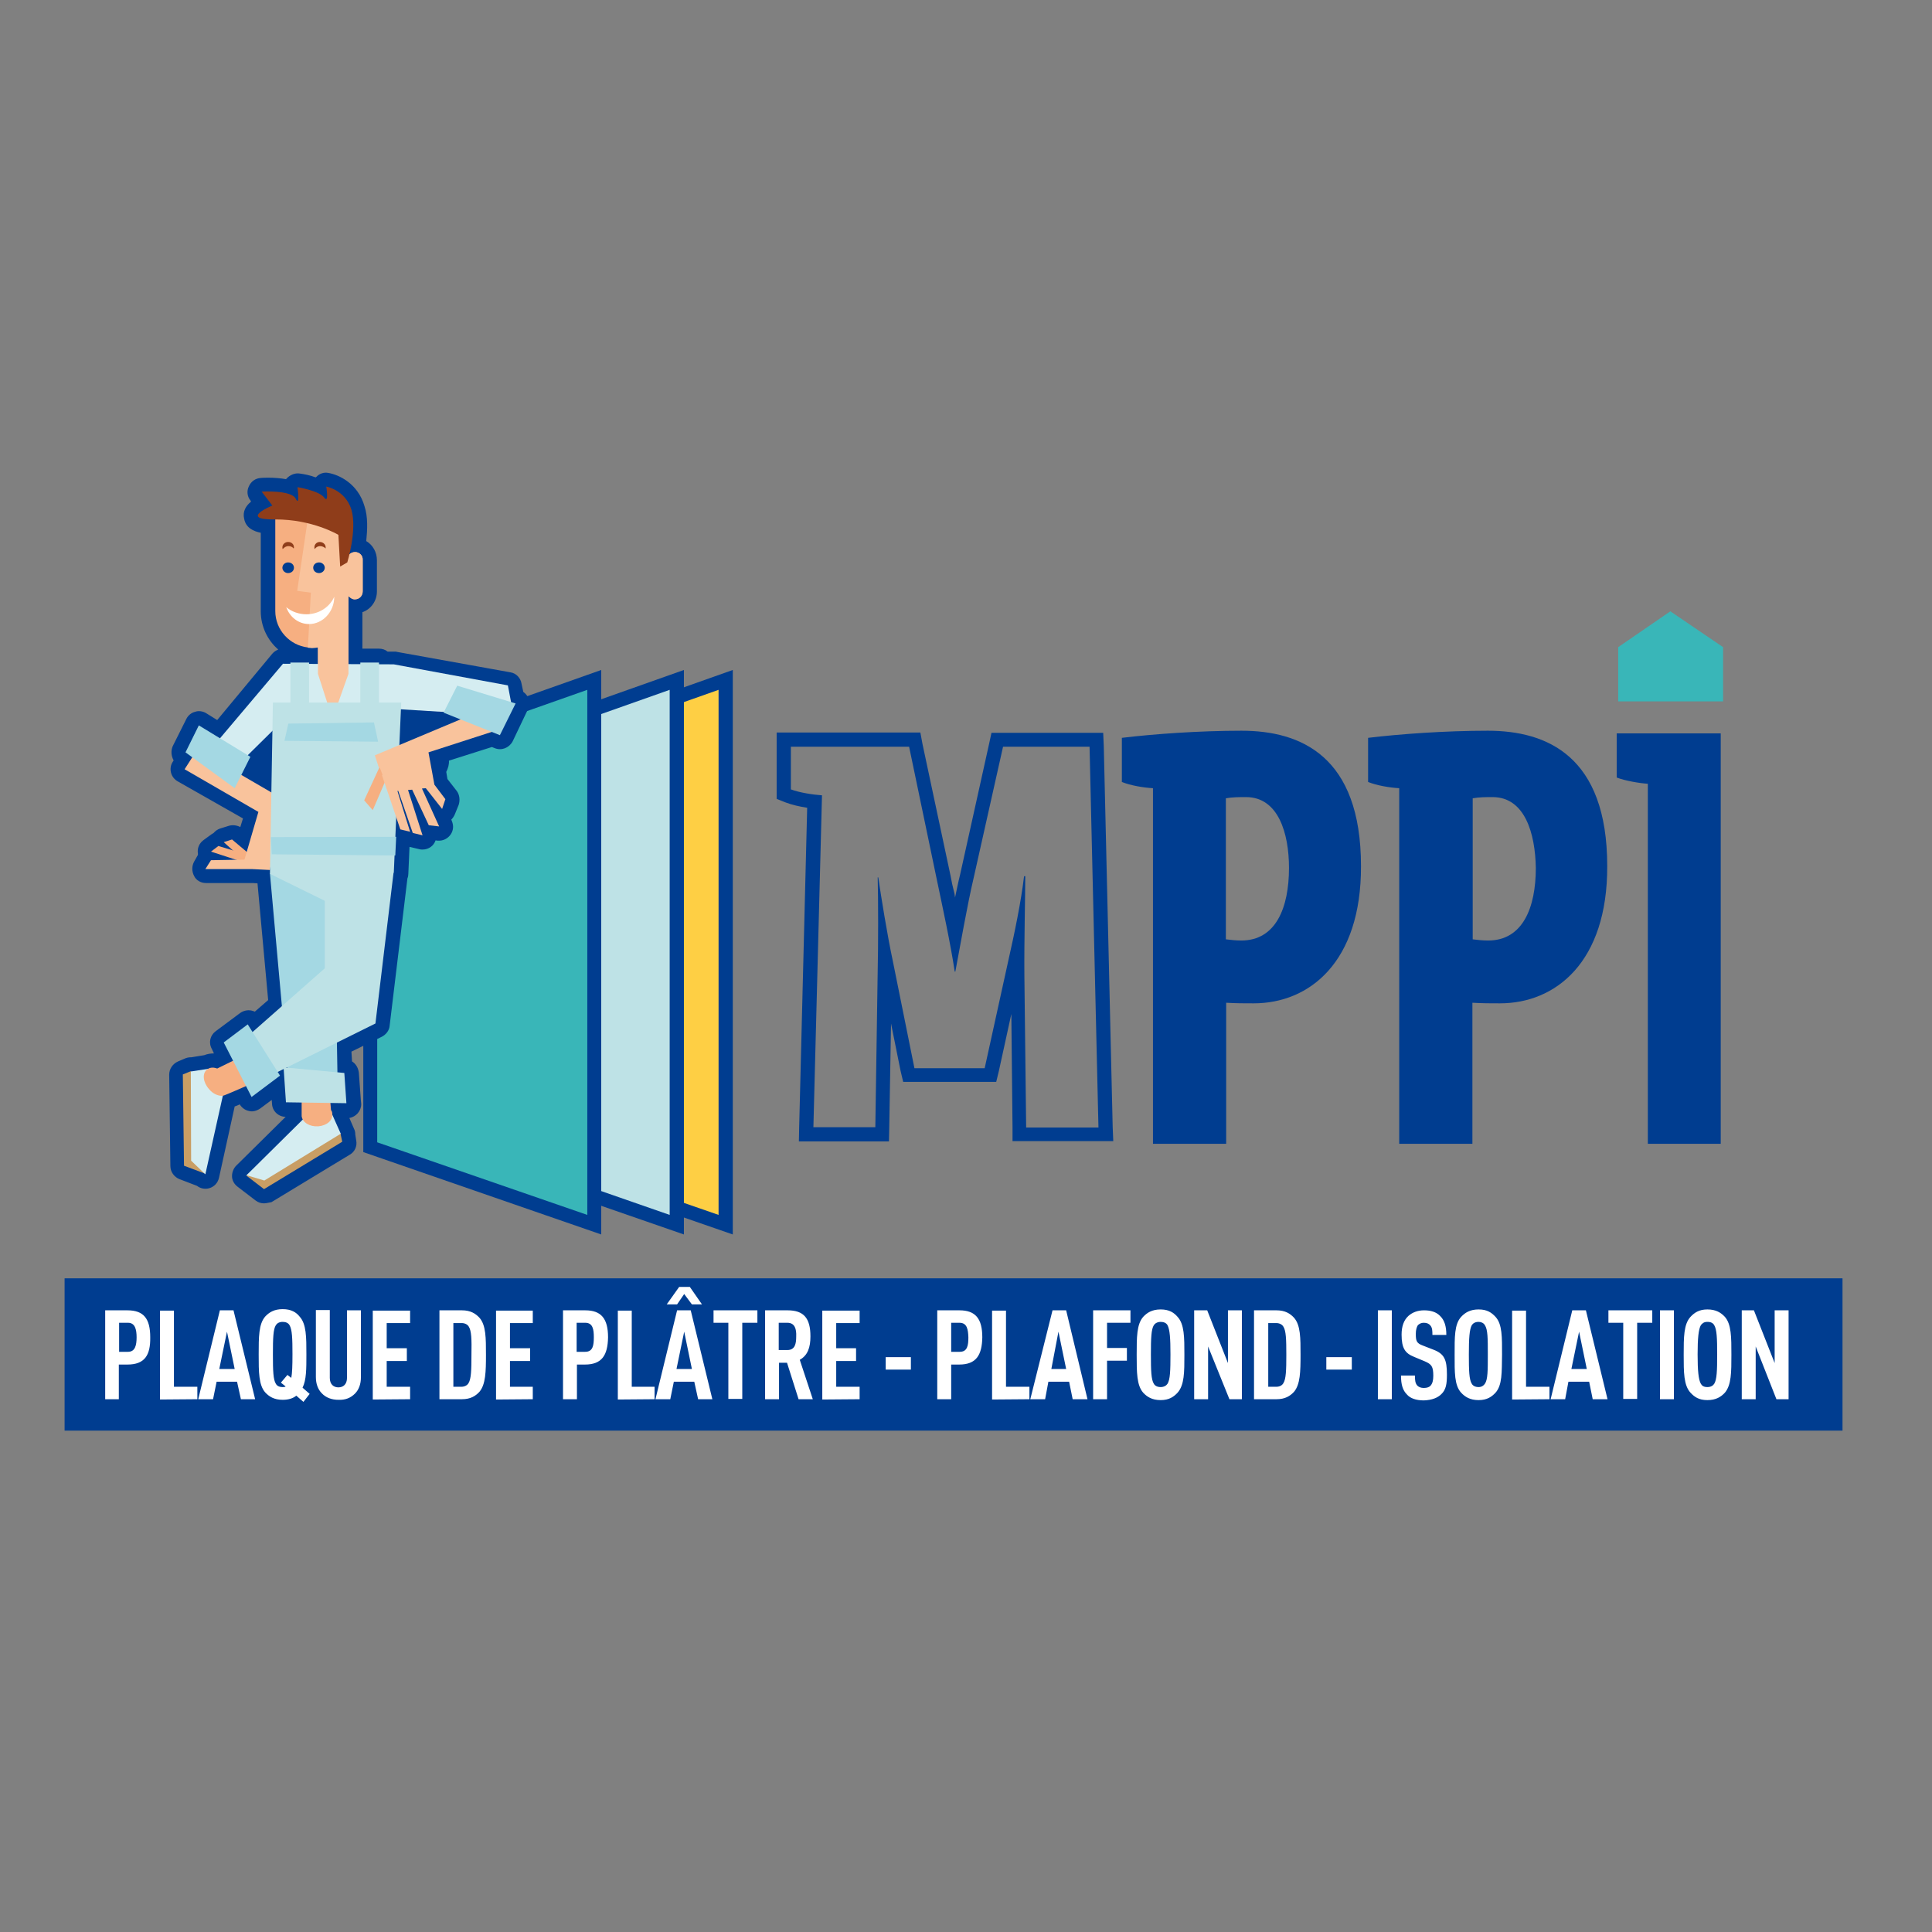 <?xml version="1.0" encoding="utf-8"?>
<!-- Generator: Adobe Illustrator 19.0.0, SVG Export Plug-In . SVG Version: 6.00 Build 0)  -->
<svg version="1.1" id="layer" xmlns="http://www.w3.org/2000/svg" xmlns:xlink="http://www.w3.org/1999/xlink" x="0px" y="0px"
	 viewBox="-153 -46 652 652" style="enable-background:new -153 -46 652 652;" xml:space="preserve">
<rect x="-153" y="-46" width="652" height="652" fill="#808080" stroke="none"/>
<style type="text/css">
	.st0{fill:#003D90;}
	.st1{fill:#39B6B8;}
	.st2{fill:#FECF44;}
	.st3{fill:#BEE2E6;}
	.st4{fill:#C99E64;}
	.st5{fill:#D5EDF1;}
	.st6{fill:#F6AF81;}
	.st7{fill:#F9C39C;}
	.st8{fill:#8F3D1A;}
	.st9{fill:#A4D8E3;}
	.st10{fill:#FFFFFF;}
</style>
<rect id="XMLID_96_" x="-131.2" y="385.4" class="st0" width="600" height="51.4"/>
<path id="XMLID_199_" class="st0" d="M214.7,206.1l3,128.4h-24.4l-0.6-51.3c-0.1-11.6,0.3-26.5,0.3-33.5h-0.4
	c-1,8.4-3.1,18.7-5.3,28.4l-8,36.4h-23.7l-7.3-36.2c-1.9-8.9-4-22-4.9-28.2h-0.2c0.2,7.3,0.2,22.9,0,31.6l-0.8,52.7h-20.9l2.9-112
	c-3-0.2-7.6-0.9-10.5-2v-14.4h39.9l9.3,44.6c2,9.6,4.6,21.4,6.1,31.3h0.2c1.6-8.4,4-22.4,6.2-31.7l9.9-44.2H214.7 M219.3,201.3
	h-37.7l-0.8,3.7l-9.8,44.2c-0.6,2.3-1.1,5-1.7,7.7c-0.1-0.6-0.1-1.2-0.3-1.8c-0.5-1.9-0.9-3.7-1.2-5.5l-9.5-44.6l-0.7-3.8h-48.5
	v22.4l3,1.2c2.1,0.8,4.7,1.4,7.3,1.8l-2.7,107.7l-0.1,4.9H147l0.1-4.7l0.6-35.1l3.2,15.9l0.9,3.8h31.4l0.9-3.7l4.2-19.2l0.4,38.2
	v4.7h34l-0.2-4.8l-3-128.4L219.3,201.3z"/>
<path id="XMLID_98_" class="st0" d="M270.1,292.6c-3.2,0-6,0-9.3-0.2V340h-24.7V220c-3.3-0.2-7.5-0.9-10.5-2.1V203
	c10.8-1.3,26.1-2.4,40.4-2.4c19.9,0,40.3,8.5,40.3,45.7C306.4,278.7,288.9,292.6,270.1,292.6 M267.5,223c-2.3,0-4.5,0-6.8,0.4V271
	c1.6,0.2,3.5,0.4,5.2,0.4c11.7,0,16.1-11.1,16.1-24.5C282,235.2,278.4,223,267.5,223 M353.2,292.6c-3.2,0-6,0-9.3-0.2V340h-24.7V220
	c-3.3-0.2-7.5-0.9-10.5-2.1V203c10.8-1.3,26.1-2.4,40.4-2.4c19.9,0,40.3,8.5,40.3,45.7C389.5,278.7,372,292.6,353.2,292.6
	 M350.7,223c-2.1,0-4.5,0-6.7,0.4V271c1.6,0.2,3.4,0.4,5.2,0.4c11.7,0,16.1-11.1,16.1-24.5C365.1,235.2,361.6,223,350.7,223
	 M427.7,340V201.5h-35.1v14.9c2.9,1.1,7.5,1.9,10.5,2.1V340"/>
<polyline id="XMLID_88_" class="st1" points="428.5,172.4 410.7,160.3 393.1,172.4 393.1,190.7 428.5,190.7 "/>
<polyline id="XMLID_87_" class="st2" points="16.4,341.1 16.4,210.2 92,183.5 92,367.3 "/>
<path id="XMLID_188_" class="st0" d="M89.5,186.8V364l-70.7-24.5V211.8 M94.3,180.1l-80.2,28.4v134.3l80.2,27.8V180.1z"/>
<polyline id="XMLID_84_" class="st3" points="-0.1,341.1 -0.1,210.2 75.5,183.5 75.5,367.3 "/>
<path id="XMLID_184_" class="st0" d="M73,186.8V364L2.3,339.4V211.8 M77.8,180.1l-80.2,28.4v134.3l80.2,27.8V180.1z"/>
<polyline id="XMLID_81_" class="st1" points="-27.9,341.1 -27.9,210.2 47.5,183.5 47.5,367.3 "/>
<path id="XMLID_180_" class="st0" d="M45.2,186.8V364l-70.9-24.5V211.8 M49.9,180.1l-80.3,28.4v134.3l80.3,27.8V180.1z"/>
<path id="XMLID_176_" class="st0" d="M-63.9,360.1c-1,0-2-0.3-2.9-1l-6-4.6c-1.2-0.9-1.9-2.2-1.9-3.6s0.6-2.8,1.6-3.7l16.5-16.3
	c-2.4,0-4.5-1.9-4.6-4.4l-0.1-1.3l-3.9,2.9c-1.2,0.8-2.6,1.2-3.9,0.8c-1.3-0.3-2.3-1.1-3-2.2c-0.6,0.3-1.1,0.5-1.7,0.7l-5.3,24.1
	c-0.4,1.7-1.6,3-3.3,3.5c-1.4,0.4-3,0.1-4.1-0.8l-6-2.3c-1.7-0.7-3-2.4-3-4.4l-0.4-30.8c0-2,1.2-3.7,3-4.5l2.6-1.1
	c0.6-0.2,1.1-0.3,1.9-0.3l4.3-0.7c1-0.4,2.1-0.6,3.3-0.6l-0.7-1.5c-1.2-2.1-0.6-4.6,1.3-6l8.2-6.1c1.1-0.8,2.4-1.1,3.7-0.9
	c0.4,0.1,0.9,0.2,1.3,0.4l4.5-3.9l-3.6-39.4l-1.6-0.1h-15.8c-1.7,0-3.3-0.9-4-2.4c-0.8-1.5-0.8-3.3,0-4.8l1.3-2.3v-0.4
	c-0.3-1.8,0.4-3.5,1.9-4.6l2.6-1.9c0.3-0.2,0.6-0.4,0.8-0.5c0.6-0.7,1.3-1.2,2.2-1.5l2.9-0.9c1.3-0.4,2.7-0.2,3.9,0.4l0.9-2.9
	L-93,217.7c-1.1-0.6-2-1.7-2.3-3c-0.3-1.2-0.1-2.6,0.6-3.6l0.3-0.5c-0.8-1.4-1-3.2-0.3-4.8l4.6-9.2c0.6-1.2,1.7-2.1,3-2.4
	c1.1-0.4,2.6-0.2,3.7,0.5l3.7,2.3l18.6-22.4c0.6-0.7,1.3-1.1,2-1.4c-3.6-3.1-5.9-7.8-5.9-12.9v-26.5c-2.4-0.5-5-1.6-5.6-4.7
	c-0.6-2.5,0.6-4.4,2.3-5.8l-0.1-0.3c-1.2-1.4-1.4-3.3-0.6-4.9c0.7-1.6,2.2-2.7,4-2.8c0,0,0.9-0.1,2.3-0.1c2.4,0,4.5,0.2,6.2,0.5
	c0.3-0.2,0.4-0.4,0.6-0.6c1.2-1,2.6-1.5,4-1.3c1.6,0.2,3.6,0.6,5.4,1.3c0.2-0.1,0.2-0.1,0.3-0.2c1-1.1,2.6-1.6,4-1.3
	c3.6,0.6,10,3.6,12.2,11.2c1.2,3.6,1,7.9,0.6,11.8c2.2,1.3,3.6,3.7,3.6,6.5v10.5c0,3.2-2,6-4.9,7v12.3h5.6c1.2,0,2.2,0.4,2.9,1
	l2.4,0c0.3,0,0.6,0,0.8,0.1l38.3,6.9c1.9,0.3,3.4,1.9,3.7,3.8l0.6,2.8c0.7,0.5,1.3,1.2,1.7,2c0.4,1.3,0.4,2.7-0.2,4L20,204.2
	c-1.2,2.2-3.7,3.2-6,2.3l-1-0.4l-14.5,4.6c0.1,1.3-0.3,2.6-0.9,3.8l0.4,2.4l3.2,4.1c0.9,1.3,1.1,3,0.6,4.6l-1.3,3.2
	c-0.3,0.7-0.7,1.3-1.2,1.8c0.3,0.7,0.6,1.5,0.6,2.4c0,2.6-2.2,4.7-4.7,4.7c-0.3,0-0.4,0-0.6,0l-0.6-0.1c-0.6,1.8-2.3,3.1-4.4,3.1
	c-0.3,0-0.7,0-1-0.1l-3.4-0.8l-0.4,9.1c0,0.5-0.1,1.1-0.3,1.5l-6,49.7c-0.1,1.7-1.3,3.1-2.7,3.8l-10.2,5l0.2,3.3
	c1.3,0.8,2.1,2.2,2.3,3.8l0.7,9.6c0,0.3,0.1,0.6,0.1,1c0,2.4-1.8,4.3-4,4.7l1.6,3.7c0.3,0.6,0.4,1.2,0.4,1.9l0.3,1.9
	c0.4,1.9-0.4,3.9-2.2,4.9l-26.4,16C-62.2,359.8-63.1,360.1-63.9,360.1 M-46.4,329.9c0.7,1.8,0.3,3.9-1,5.2l-12.3,12.1L-43,337
	l-2.2-4.8c-0.1-0.4-0.3-0.9-0.4-1.4c-0.3-0.6-0.4-1.2-0.4-1.8l-0.1-2.4c-0.1-1.3,0.3-2.6,1.3-3.6c0.9-1,2.2-1.5,3.4-1.5l0.3,0
	l-0.1-1.4c-1.4-0.8-2.6-2.3-2.6-4.1l-0.1-10c0-1.8,1-3.5,2.6-4.3l10.8-5.3l5.7-48.3c0.1-0.3,0.1-0.5,0.3-0.8l0.7-17.3
	c0-1.4,0.7-2.7,1.7-3.5l-1.2-3.7c-0.1-0.5-0.3-1.1-0.3-1.7l0.1-0.4c0-2.4,1.9-4.3,4.3-4.5l0.2,0c0.6,0,1.2,0,1.7,0.1
	c0.4-0.2,1-0.4,1.6-0.4l1.4-0.1c0.6-0.1,1.2,0,1.7,0.1c0.3-0.1,0.4-0.2,0.7-0.3l-0.3-1.6c-0.1-0.9,0-1.9,0.3-2.7
	c-0.6-0.7-1.1-1.5-1.3-2.5v-0.4l-3.2,1.3c-1.6,0.6-3.1,0.4-4.6-0.5c-1.3-0.9-2-2.5-2-4.1l0.6-11.8c0-1.3,0.6-2.5,1.6-3.3
	c0.8-0.8,2.1-1.3,3.4-1.2l14.3,0.9c0.9,0.1,1.7,0.3,2.4,0.8l4.7,1.9c1.7,0.7,2.9,2.4,3,4.4c0,0.4-0.1,0.8-0.3,1.2l4.7-1.5
	c0.6-0.2,1.2-0.2,1.6-0.2l1.9-3.6c-0.1-0.3-0.1-0.6-0.3-0.9l-0.4-2.2l-34.6-6.2l-5-0.1c-1,0-2-0.4-2.7-1h-0.7
	c-0.9,0.6-1.8,0.9-2.9,0.9l-3.9-0.1c-2.6,0-4.7-2.1-4.7-4.7v-23.2c0-2,1.3-3.8,3.3-4.5c0.4-0.2,1-0.3,1.6-0.2v-4.7
	c-0.7,0-1.4-0.2-2.2-0.6c-1.8-1-2.7-3.2-2.3-5.2c1.3-5.2,1.4-9.9,0.7-12.5c-0.1-0.6-0.4-1.1-0.7-1.5c-0.8,0.8-2,1.3-3.3,1.3
	c-1.1,0-2.7-0.4-4.2-2.2c-0.3-0.1-0.4-0.3-0.8-0.4c-0.2,0.6-0.6,1.1-0.9,1.6c-1,1-2.3,1.7-3.7,1.7c-1.1,0-2.6-0.4-3.9-1.9
	c0,0.1,0,0.2-0.1,0.2c0.9,0.9,1.2,2,1.2,3.1v31c0,3.9,3,7.2,6.9,7.6c0.6,0.1,1.3,0.1,2.1-0.1c1.5-0.2,2.7,0.1,3.9,1.1
	c1,0.9,1.6,2.2,1.6,3.6v5.8c0,1.3-0.4,2.5-1.3,3.4c-1,0.9-2.1,1.3-3.4,1.4l-3-0.1c-1,0-1.9-0.3-2.6-0.7h-1.3
	c-0.8,0.5-1.7,0.7-2.6,0.7l-0.4,0L-75,206.2c-1.6,1.8-4.1,2.2-6.2,1l-2.9-1.7l-0.6,1.1c1.3,1.5,1.6,3.7,0.6,5.4l7.9,4.6
	c-0.3-1-0.1-2.1,0.3-3.1l2-3.8c0,0-0.2-0.1-0.2-0.2c-0.1-1.5,0.5-2.9,1.5-3.9l8.2-8.1c1.3-1.4,3.4-1.7,5.2-1
	c1.9,0.8,2.9,2.5,2.9,4.4l-0.3,20.6c-0.2,1.7-1,3.2-2.4,4c-0.7,0.4-1.6,0.6-2.4,0.6c0.4,1,0.4,2.1,0.1,3.2l-3.9,13.4l1.8,0.1
	c0.6-0.2,1.2-0.2,1.9-0.2c2.4,0.2,4.3,2.3,4.3,4.8v0.8v0.3l4,44.6c0.1,1.5-0.4,3-1.6,4l-9.9,8.7c-1,0.9-2.4,1.3-3.9,1.1
	c-0.6-0.1-1.1-0.3-1.7-0.6l-1.3,1l1.4,2.5c0.6,1.1,0.6,2.5,0.3,3.7c-0.4,1.2-1.3,2.2-2.4,2.8l-2.4,1.2c0.9-0.4,1.7-0.8,2.9-1.2
	c1.7-0.8,3.9-0.4,5.2,1l2.7-1.9c0-0.3,0-0.5,0.1-0.7c0.3-1.3,1.1-2.4,2.4-3l2-1c0.1-0.1,0.3-0.2,0.4-0.2c0.1-0.1,0.3-0.2,0.6-0.2
	l0.1-0.1c1.4-0.7,3.1-0.7,4.4,0.1c1.4,0.8,2.3,2.2,2.4,3.8c0.2,1.2-0.3,2.4-1,3.4l0.3,4.1l0.9,0c2.6,0,4.6,2.1,4.7,4.7v0.4V329.9
	 M-86.4,320l0.1,19.7l3.8-16.8c0.1-0.8,0.6-1.5,1-2.1c0.6-0.7,1.3-1.2,2.2-1.5c-0.6,0-1.1,0-1.7-0.2c-0.3,0.1-0.6,0.2-1,0.3
	L-86.4,320z"/>
<polyline id="XMLID_75_" class="st4" points="-51,334.6 -69.9,350.7 -63.9,355.3 -37.5,339.3 -38.1,336.5 "/>
<polyline id="XMLID_74_" class="st5" points="-50.7,331.7 -69.8,350.6 -63.8,352.4 -38,336.6 -41.3,329.2 "/>
<path id="XMLID_73_" class="st6" d="M-41.3,328.6l-0.3-3.7l-9.6,0.7v5.1c0.3,2.1,2.7,3.6,5.6,3.4c2.8-0.2,5-2,4.7-4.1
	C-40.8,329.5-41,329-41.3,328.6"/>
<polyline id="XMLID_72_" class="st4" points="-80.1,325.4 -83.7,350.1 -90.9,347.4 -91.3,316.6 -88.6,315.5 "/>
<polyline id="XMLID_71_" class="st5" points="-77.8,323.8 -83.7,350.3 -88.5,345.7 -88.6,315.6 -80.8,314.4 "/>
<path id="XMLID_70_" class="st6" d="M-68.1,319.7l-4.9-8.4l-6.7,3.3c-1.3-0.5-2.6-0.4-3.5,0.4c-1.6,1.3-1.3,4.2,0.7,6.5
	c1.3,1.6,3.1,2.4,4.6,2.3v0l0.1,0C-77.1,323.7-68.1,319.7-68.1,319.7"/>
<path id="XMLID_69_" class="st6" d="M-33.2,140.3c-0.8,0-1.6,0.4-2.1,1v-9.7l-13.9-1.9l-10.9-1.5v32c0,6.4,4.9,11.6,11,12.3
	c0.4,0,1,0.1,1.4,0.1c0.7,0,1.5-0.1,2-0.2v8.9l4.9,15.2l5.4-15.2v-26.2c0.6,0.6,1.3,1.1,2.1,1.1c1.6,0,2.7-1.2,2.7-2.7V143
	C-30.5,141.5-31.7,140.3-33.2,140.3"/>
<polyline id="XMLID_68_" class="st5" points="18.4,185.3 -20.1,178.2 -57.5,178 -82.6,207.7 -75.5,214.9 -51.6,191.3 7.2,194.9 
	19.8,192.7 "/>
<path id="XMLID_67_" class="st7" d="M-33.2,140.3c-0.8,0-1.6,0.4-2.1,1v-9.7l-13.9-1.9l-3.5,23.7l4.6,0.6l-1,18.6
	c0.4,0,1,0.1,1.4,0.1c0.7,0,1.5-0.1,2-0.2v8.9l4.9,15.2l5.4-15.2v-26.2c0.6,0.6,1.3,1.1,2.1,1.1c1.6,0,2.7-1.2,2.7-2.7V143
	C-30.5,141.5-31.7,140.3-33.2,140.3"/>
<path id="XMLID_66_" class="st8" d="M-35.8,143.8l-2.4,1.4l-0.6-10.7c0,0-8.8-5.3-21.4-5.2c-12.5,0.1-0.9-4.7-0.9-4.7l-3.6-4.7
	c0,0,10-0.6,11.5,2.4c1.5,3,0.6-3.9,0.6-3.9s7.3,1.2,9,3.5c1.7,2.3,0.7-3.7,0.7-3.7s6.4,1.1,8.5,7.8
	C-32.4,132.9-35.8,143.8-35.8,143.8"/>
<polyline id="XMLID_65_" class="st9" points="-39,323.5 -55,325.4 -61.9,248.8 -40.3,247 "/>
<polyline id="XMLID_64_" class="st3" points="-56.5,326 -36.1,326.3 -36.8,316.1 -57.3,314.2 "/>
<polyline id="XMLID_63_" class="st6" points="-65.5,246.7 -81.8,241.4 -79.3,239.5 -63.2,244.4 "/>
<polyline id="XMLID_62_" class="st6" points="-67.5,247.2 -77.5,238.2 -74.7,237.3 -64.6,245.8 "/>
<polyline id="XMLID_61_" class="st7" points="-58,223.4 -86.4,206.9 -90.7,213.6 -65.8,228 -70.5,244.1 -81.8,244.3 -83.7,247.3 
	-67.8,247.3 -61.9,247.6 -58.2,223.6 -58.3,223.6 "/>
<polyline id="XMLID_60_" class="st3" points="-25.1,191.1 -25.1,177.6 -31.4,177.6 -31.4,191.1 -48.7,191.1 -48.7,177.6 -55,177.6 
	-55,191.1 -60.9,191.1 -61.9,248.9 -43.4,258 -43.4,280.7 -43.3,280.7 -72.1,306.1 -61.8,317 -26.3,299.4 -26.3,299.3 -26.3,299.4 
	-20.2,248.6 -20.1,248.5 -17.6,191.1 "/>
<polyline id="XMLID_59_" class="st9" points="-68.5,209.4 -85.9,198.8 -90.4,207.9 -73.8,220 "/>
<polyline id="XMLID_58_" class="st9" points="-58.5,317 -69.4,299.7 -77.5,305.8 -68.1,324.2 "/>
<polyline id="XMLID_57_" class="st9" points="-25.4,204.3 -57,204 -55.7,198.2 -26.8,197.8 "/>
<path id="XMLID_56_" class="st10" d="M-49.6,161.3c-2.6,0-5-0.9-6.8-2.4c1.2,3.4,4.2,5.7,7.7,5.7c4.6,0,8.5-4.1,8.5-9.2v0
	C-41.7,158.8-45.3,161.3-49.6,161.3"/>
<polyline id="XMLID_55_" class="st9" points="-19.6,242.7 -61.3,242.3 -61.6,236.5 -19.3,236.4 "/>
<polyline id="XMLID_54_" class="st6" points="-22.2,215.8 -27.2,227.4 -30.1,224.1 -24.1,211.1 "/>
<polyline id="XMLID_53_" class="st7" points="-8.4,207.9 14.8,200.4 5.2,195.6 -26.5,208.9 -25.1,213.2 -24.8,213.1 -23.9,215.5 
	-24.1,215.6 -17.9,233.9 -14.6,234.7 -18.9,220.9 -18.6,220.9 -13.7,235.1 -10.4,235.9 -15.3,220.6 -13.9,220.5 -8.3,232.5 
	-4.8,232.9 -10.6,220.1 -9.3,220 -3.8,227 -2.7,223.7 -6.4,218.8 "/>
<path id="XMLID_52_" class="st0" d="M-43.4,145.6c0,1-0.9,1.8-1.9,1.8c-1.2,0-2-0.8-2-1.8c0-1,0.8-1.8,2-1.8
	C-44.3,143.8-43.4,144.6-43.4,145.6"/>
<path id="XMLID_51_" class="st0" d="M-53.8,145.6c0,1-0.8,1.8-2,1.8c-1,0-1.9-0.8-1.9-1.8c0-1,0.9-1.8,1.9-1.8
	C-54.6,143.8-53.8,144.6-53.8,145.6"/>
<path id="XMLID_50_" class="st8" d="M-45,138.3c0.7,0,1.4,0.3,1.9,0.8v-0.4c0-1-0.9-1.8-2-1.8c-1,0-1.8,0.8-1.8,1.8
	c0,0.2,0,0.4,0.1,0.6C-46.4,138.7-45.7,138.3-45,138.3"/>
<path id="XMLID_49_" class="st8" d="M-55.6,138.3c0.7,0,1.3,0.3,1.7,0.8c0.1-0.1,0.1-0.3,0.1-0.4c0-1-0.8-1.8-2-1.8
	c-1,0-1.9,0.8-1.9,1.8c0,0.2,0,0.4,0.1,0.6C-57,138.7-56.5,138.3-55.6,138.3"/>
<polyline id="XMLID_48_" class="st9" points="15.7,202.1 -3.3,194.5 1.3,185.4 21,191.4 "/>
<path id="XMLID_97_" class="st10" d="M-110,414.5h-2.9v11.7h-4.6v-30h7.5c5.5,0,7.7,2.8,7.7,9.1C-102.2,411.4-104.2,414.5-110,414.5
	 M-109.8,400.4h-3v9.8h3c2.4,0,2.9-2.2,2.9-4.9C-106.9,402.7-107.4,400.4-109.8,400.4 M-86.4,426.2v-4.2h-7.9v-25.7H-99v30
	 M-71.7,426.2l-1.3-5.9h-6.9l-1.2,5.9h-5l7.3-30h4.6l7.3,30 M-76.4,403.4L-79,416h5.2L-76.4,403.4z M-50.6,427.1l-2.4-2.1
	c-1.1,0.9-2.6,1.4-4.6,1.4c-2.9,0-4.6-1.1-5.9-2.5c-2.2-2.5-2.2-6.9-2.2-12.8c0-5.9,0-10.3,2.2-12.8c1.3-1.4,3-2.5,5.9-2.5
	c2.9,0,4.6,1.1,5.7,2.5c2.3,2.5,2.3,6.9,2.3,12.8c0,4.9,0,8.6-1.3,11.2l2.4,2.1 M-55.3,401.2c-0.4-0.7-1.2-1.1-2.3-1.1
	c-1.2,0-1.9,0.5-2.3,1.1c-0.9,1.4-1,4.4-1,9.9c0,5.5,0.1,8.5,1,9.9c0.4,0.7,1.1,1.1,2.3,1.1c0.4,0,0.7,0,1-0.2l-1.6-1.3l2.2-2.6
	l1.3,1c0.3-1.6,0.4-3.9,0.4-8C-54.3,405.7-54.4,402.7-55.3,401.2 M-33.2,424.3c1.3-1.3,2-3.2,2-5.5v-22.6h-4.7V419
	c0,2.2-1.3,3.2-2.9,3.2c-1.6,0-2.9-1-2.9-3.2v-22.9h-4.7v22.6c0,2.3,0.7,4.2,2,5.5c1.4,1.5,3.4,2.2,5.6,2.2
	C-36.5,426.5-34.7,425.8-33.2,424.3 M-14.6,426.2v-4.2h-7.9v-8.7h6.8v-4.3h-6.8v-8.5h7.9v-4.2h-12.6v30 M8.8,423.7
	c-1.3,1.4-3,2.5-5.9,2.5h-7.6v-30h7.6c2.9,0,4.6,1.1,5.9,2.5c2.2,2.5,2.2,6.8,2.2,12.5S10.9,421.2,8.8,423.7 M5.2,401.7
	c-0.4-0.7-1.3-1.2-2.4-1.2H0v21.5h2.7c1.1,0,2-0.5,2.4-1.2c0.9-1.4,1-4.4,1-9.6C6.2,405.9,6.1,403.1,5.2,401.7 M26.8,426.2v-4.2
	h-7.7v-8.7h6.8v-4.3h-6.8v-8.5h7.7v-4.2H14.4v30 M44.4,414.5h-2.7v11.7h-4.7v-30h7.5c5.4,0,7.7,2.8,7.7,9.1
	C52.1,411.4,50.1,414.5,44.4,414.5 M44.5,400.4h-2.9v9.8h2.9c2.6,0,2.9-2.2,2.9-4.9C47.4,402.7,47.1,400.4,44.5,400.4 M67.9,426.2
	v-4.2h-7.7v-25.7h-4.7v30 M82.6,426.2l-1.3-5.9h-6.9l-1.2,5.9h-5l7.3-30h4.6l7.3,30 M80.5,394.2l-2.6-3.5l-2.4,3.5H72l4.2-5.9h3.6
	l4.1,5.9H80.5z M77.9,403.4L75.3,416h5.2L77.9,403.4z M102.6,400.4v-4.2H87.8v4.2h5v25.7h4.7v-25.7 M116.5,426.2l-3.9-12.3h-2.7
	v12.3h-4.7v-30h7.6c5.5,0,7.7,2.7,7.7,8.8c0,3.7-0.9,6.4-3.6,7.9l4.4,13.3 M112.7,400.4h-2.9v9.2h2.9c2.6,0,3-2.1,3-4.6
	C115.8,402.6,115.3,400.4,112.7,400.4 M137.1,426.2v-4.2h-7.9v-8.7h6.7v-4.3h-6.7v-8.5h7.9v-4.2h-12.6v30 M145.9,416.2h8.5v-4.2
	h-8.5V416.2z M312,426.2h4.7v-30H312V426.2z M333.4,424.5c1.6-1.5,1.9-3.5,1.9-6.6c0-5.1-0.9-7-4.5-8.4l-3.6-1.4
	c-2.2-0.8-2.4-1.6-2.4-4c0-1.3,0.3-2.3,0.7-2.9c0.6-0.5,1.1-0.8,2-0.8c1,0,1.7,0.3,2.2,0.9c0.7,0.8,0.7,1.9,0.7,3.2h4.7
	c0-2.9-0.6-5-2.2-6.5c-1.2-1.2-3-1.8-5.3-1.8c-2.2,0-3.9,0.7-5.2,1.8c-1.7,1.5-2.4,3.7-2.4,6.4c0,4.6,1.2,6.3,4.2,7.5l3.6,1.5
	c2.3,1,2.9,1.7,2.9,4.9c0,1.6-0.3,2.6-0.9,3.3c-0.4,0.5-1.2,0.8-2.3,0.8c-1,0-1.7-0.3-2.2-0.8c-0.7-0.8-0.8-1.8-0.8-3.4h-4.7
	c0,3.1,0.6,5,2,6.4c1.1,1.3,3.1,2,5.7,2C330.3,426.5,332.2,425.7,333.4,424.5 M351.7,424c-1.3,1.4-2.9,2.5-5.7,2.5
	c-2.9,0-4.6-1.1-5.9-2.5c-2.3-2.5-2.2-6.9-2.2-12.8c0-5.9-0.1-10.3,2.2-12.8c1.3-1.4,3-2.5,5.9-2.5c2.9,0,4.4,1.1,5.7,2.5
	c2.3,2.5,2.2,6.9,2.2,12.8C353.8,417.1,354,421.4,351.7,424 M348.1,401.2c-0.4-0.7-1.2-1.1-2.1-1.1c-1.2,0-1.9,0.5-2.3,1.1
	c-0.8,1.4-1,4.5-1,9.9c0,5.5,0.1,8.5,1,9.9c0.4,0.7,1.2,1.1,2.3,1.1c1,0,1.7-0.5,2.1-1.1c1-1.4,1-4.5,1-9.9
	C349.1,405.7,349.1,402.7,348.1,401.2 M369.9,426.2v-4.2H362v-25.7h-4.7v30 M384.5,426.2l-1.2-5.9h-7l-1.1,5.9h-4.9l7.3-30h4.6
	l7.3,30 M379.9,403.4l-2.6,12.6h5.2L379.9,403.4z M404.6,400.4v-4.2h-14.8v4.2h5v25.7h4.7v-25.7 M407.2,426.2h4.7v-30h-4.7V426.2z
	 M429.1,424c-1.3,1.4-3,2.5-5.9,2.5c-2.9,0-4.4-1.1-5.7-2.5c-2.3-2.5-2.3-6.9-2.3-12.8c0-5.9,0-10.3,2.3-12.8
	c1.3-1.4,2.9-2.5,5.7-2.5c2.9,0,4.6,1.1,5.9,2.5c2.2,2.5,2.2,6.9,2.2,12.8C431.3,417.1,431.3,421.4,429.1,424 M425.5,401.2
	c-0.4-0.7-1.1-1.1-2.3-1.1s-1.7,0.5-2.2,1.1c-0.8,1.4-1.1,4.5-1.1,9.9c0,5.5,0.3,8.5,1.1,9.9c0.4,0.7,1,1.1,2.2,1.1s1.9-0.5,2.3-1.1
	c0.9-1.4,1-4.5,1-9.9C426.5,405.7,426.4,402.7,425.5,401.2 M450.6,426.2v-30h-4.7V414l-7-17.8h-4.1v30h4.7v-17.8l7,17.8
	 M294.6,416.2h8.6v-4.2h-8.6V416.2z M170.7,414.5H168v11.7h-4.7v-30h7.5c5.4,0,7.7,2.8,7.7,9.1C178.4,411.4,176.4,414.5,170.7,414.5
	 M170.8,400.4H168v9.8h2.9c2.6,0,2.9-2.2,2.9-4.9C173.7,402.7,173.4,400.4,170.8,400.4 M194.4,426.2v-4.2h-7.9v-25.7h-4.7v30
	 M209,426.2l-1.2-5.9h-7l-1.1,5.9h-5l7.5-30h4.6l7.2,30 M204.2,403.4l-2.4,12.6h5L204.2,403.4z M228.5,400.4v-4.2h-12.6v30h4.7v-13
	h6.7v-4.3h-6.7v-8.5 M244.4,424c-1.3,1.4-2.9,2.5-5.7,2.5c-2.9,0-4.6-1.1-5.9-2.5c-2.2-2.5-2.2-6.9-2.2-12.8c0-5.9,0-10.3,2.2-12.8
	c1.3-1.4,3-2.5,5.9-2.5c2.9,0,4.5,1.1,5.7,2.5c2.3,2.5,2.3,6.9,2.3,12.8C246.7,417.1,246.7,421.4,244.4,424 M241,401.2
	c-0.4-0.7-1.2-1.1-2.3-1.1c-1.1,0-1.9,0.5-2.3,1.1c-0.9,1.4-1,4.5-1,9.9c0,5.5,0.1,8.5,1,9.9c0.4,0.7,1.2,1.1,2.3,1.1
	c1.1,0,1.9-0.5,2.3-1.1c0.9-1.4,1-4.5,1-9.9C242,405.7,241.8,402.7,241,401.2 M266.1,426.2v-30h-4.7V414l-7-17.8H250v30h4.7v-17.8
	l7.2,17.8 M283.7,423.7c-1.3,1.4-3,2.5-5.9,2.5h-7.6v-30h7.6c2.9,0,4.6,1.1,5.9,2.5c2.2,2.5,2.2,6.8,2.2,12.5
	S285.8,421.2,283.7,423.7 M280.1,401.7c-0.4-0.7-1.3-1.2-2.4-1.2h-2.7v21.5h2.7c1.2,0,2-0.5,2.4-1.2c0.9-1.4,1-4.4,1-9.6
	C281.1,405.9,281,403.1,280.1,401.7"/>
</svg>
